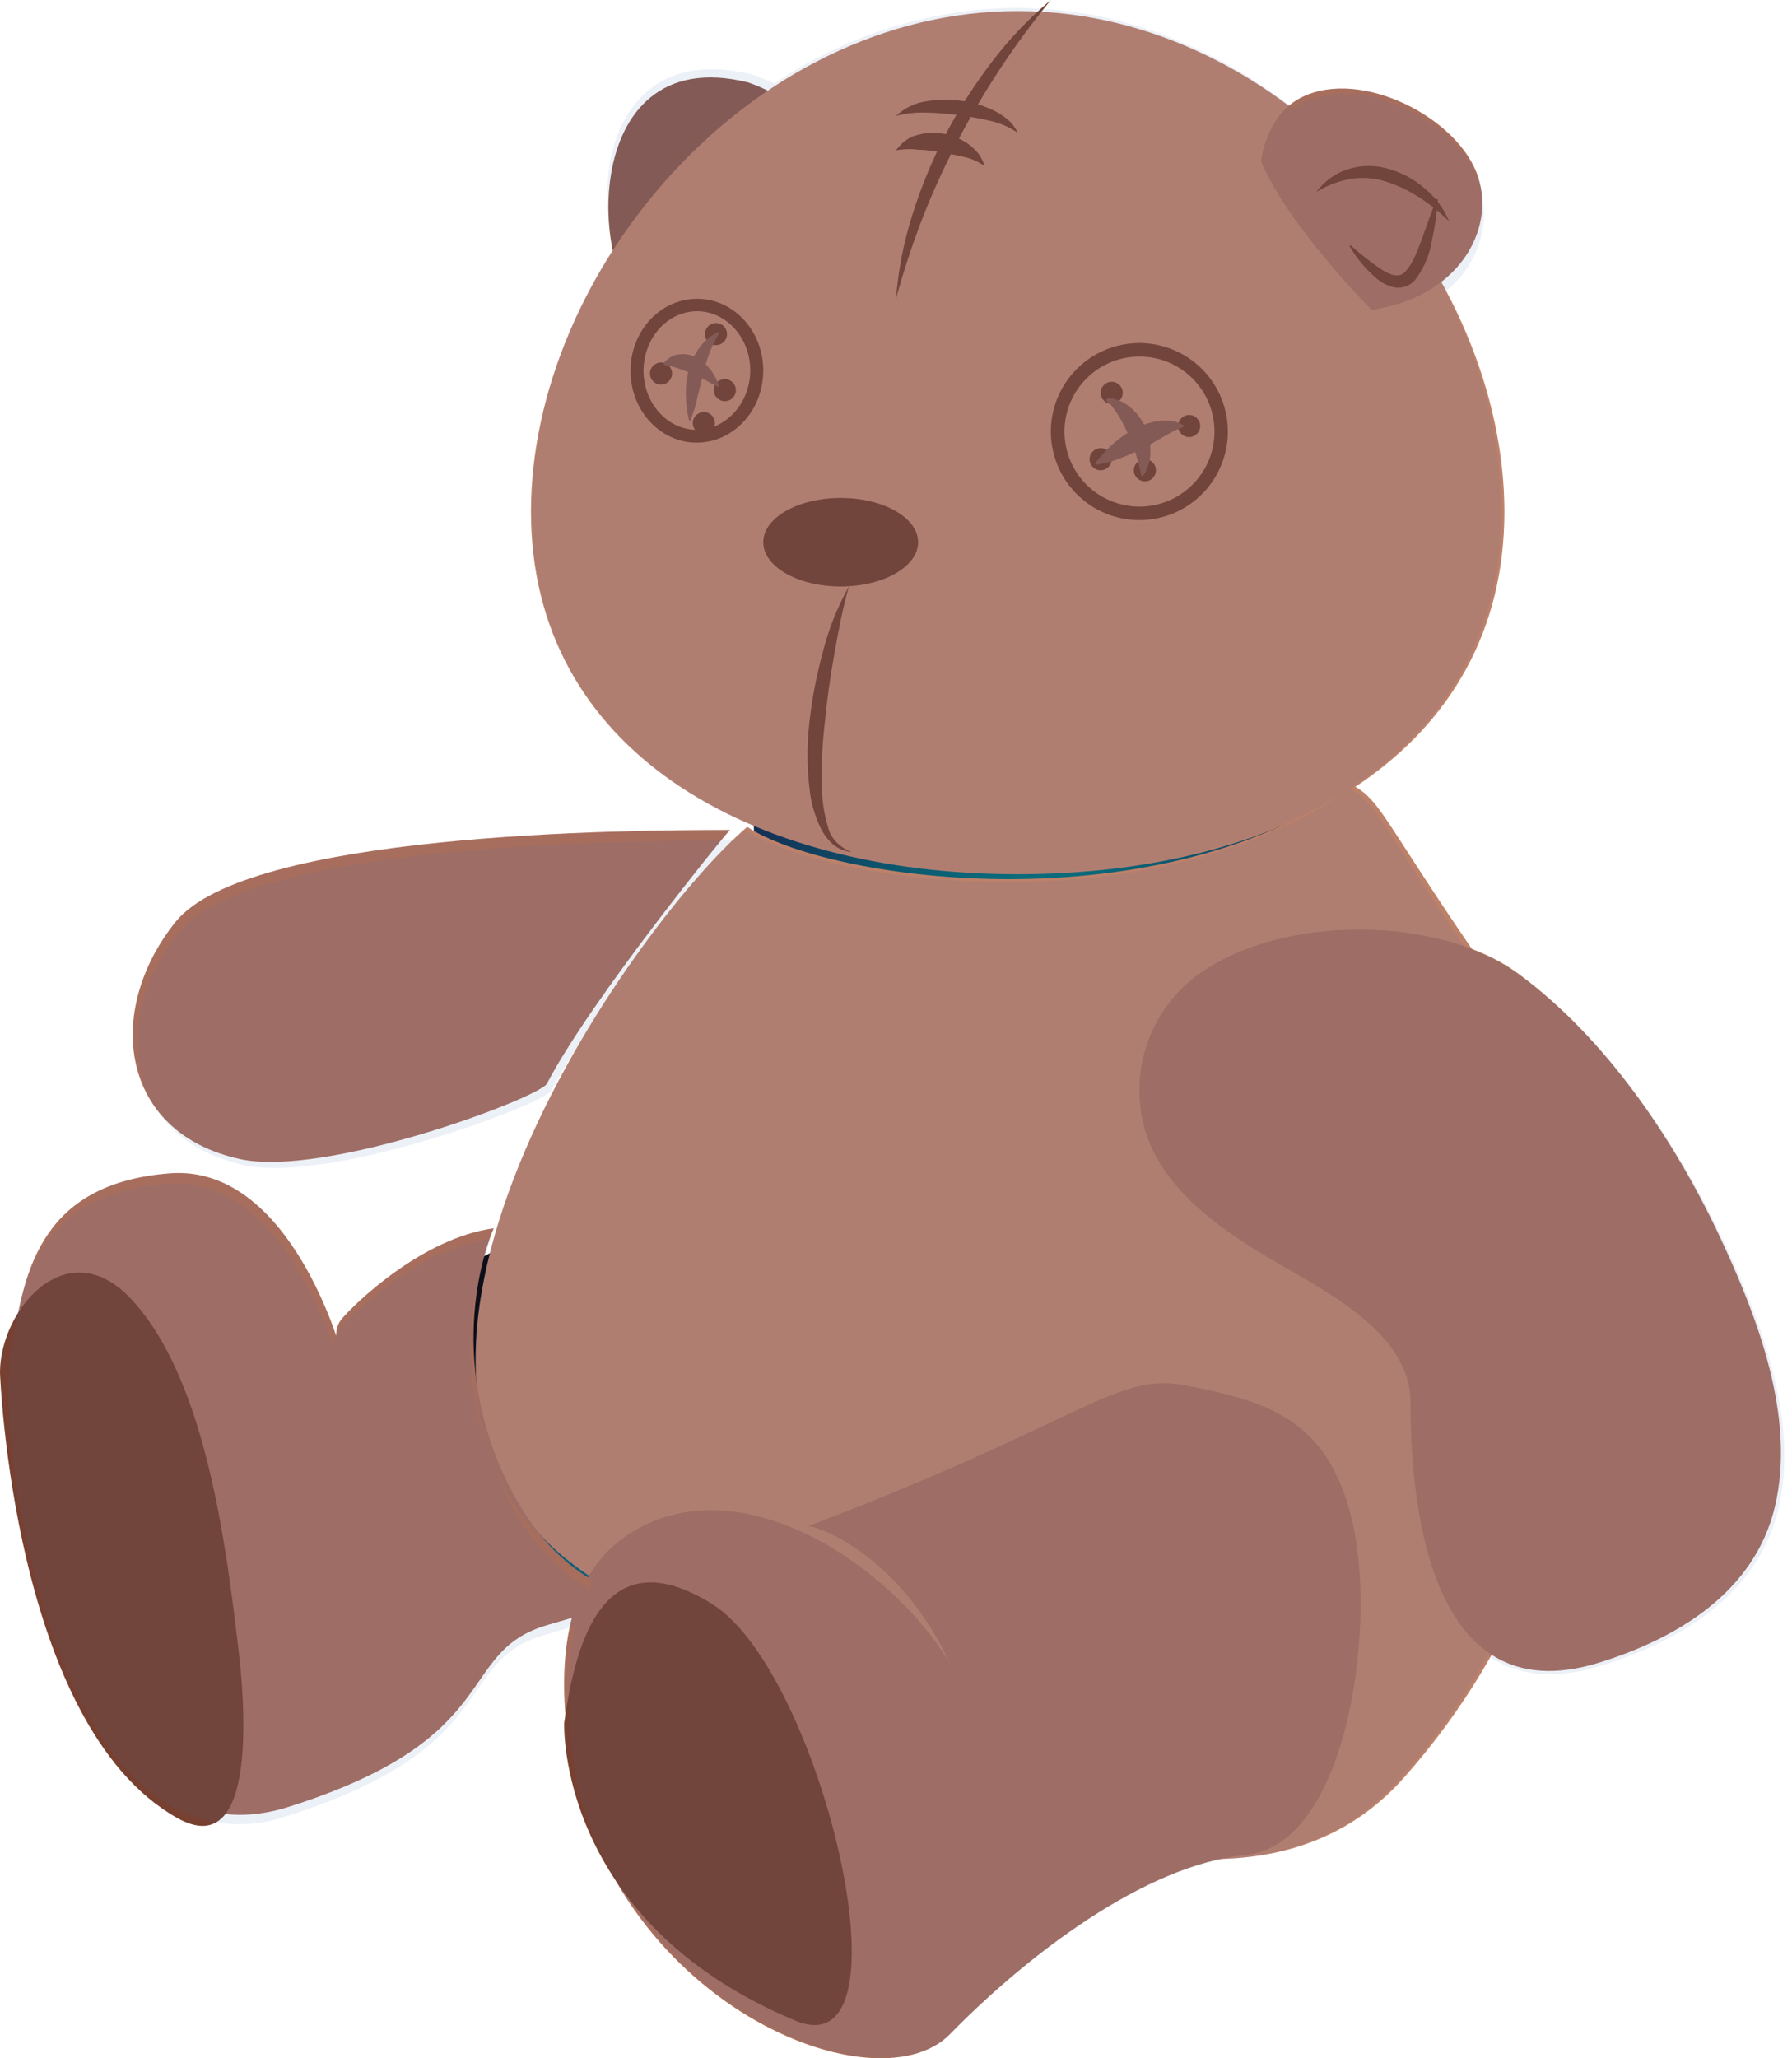<?xml version="1.0" encoding="UTF-8"?>
<svg width="162px" height="186px" viewBox="0 0 162 186" version="1.1" xmlns="http://www.w3.org/2000/svg" xmlns:xlink="http://www.w3.org/1999/xlink">
    <!-- Generator: Sketch 60.1 (88133) - https://sketch.com -->
    <title>popup-right-mobile</title>
    <desc>Created with Sketch.</desc>
    <defs>
        <radialGradient cx="49.979%" cy="112.531%" fx="49.979%" fy="112.531%" r="91.829%" id="radialGradient-1">
            <stop stop-color="#087984" offset="1%"></stop>
            <stop stop-color="#09707E" offset="13%"></stop>
            <stop stop-color="#0D576E" offset="33%"></stop>
            <stop stop-color="#143054" offset="59%"></stop>
            <stop stop-color="#142E53" offset="60%"></stop>
            <stop stop-color="#122645" offset="66%"></stop>
            <stop stop-color="#0F192C" offset="79%"></stop>
            <stop stop-color="#0E111D" offset="90%"></stop>
            <stop stop-color="#0D0E18" offset="100%"></stop>
        </radialGradient>
        <radialGradient cx="48.512%" cy="112.671%" fx="48.512%" fy="112.671%" r="300.318%" gradientTransform="translate(0.485,1.127),scale(0.296,1),translate(-0.485,-1.127)" id="radialGradient-2">
            <stop stop-color="#087984" offset="1%"></stop>
            <stop stop-color="#09707E" offset="13%"></stop>
            <stop stop-color="#0D576E" offset="33%"></stop>
            <stop stop-color="#143054" offset="59%"></stop>
            <stop stop-color="#142E53" offset="60%"></stop>
            <stop stop-color="#122645" offset="66%"></stop>
            <stop stop-color="#0F192C" offset="79%"></stop>
            <stop stop-color="#0E111D" offset="90%"></stop>
            <stop stop-color="#0D0E18" offset="100%"></stop>
        </radialGradient>
    </defs>
    <g id="Page-1" stroke="none" stroke-width="1" fill="none" fill-rule="evenodd">
        <g id="Pop-up-Copy" transform="translate(-121, -600)" fill-rule="nonzero">
            <g id="popup-right-mobile" transform="translate(121, 600)">
                <polygon id="Path" fill="url(#radialGradient-1)" points="41.405 114.738 48.654 111 72 143.858 45.787 146 37 136.266"></polygon>
                <path d="M68,79.208 C68.363,78.268 68,69 68,69 L118.085,69 L122,77.54 C122,77.54 118.085,85 117.217,85 C116.349,85 68,79.208 68,79.208 Z" id="Path" fill="url(#radialGradient-2)"></path>
                <path d="M59.072,29 C53.166,26.281 51.905,3.551 67.621,7.448 C67.621,7.448 78.22,10.771 72.093,18.02 C68.35,22.404 63.951,26.113 59.072,29 L59.072,29 Z" id="Path" fill="#8B594C"></path>
                <path d="M67.553,74.721 C57.214,83.505 27.984,124.696 52.628,141.969 C77.272,159.241 110.593,179.005 126.9,160.664 C148.789,136.044 145.059,103.025 135.082,88.685 C125.105,74.345 124.994,72.474 122.358,71 C103.718,83.829 74.598,79.445 67.553,74.721 Z" id="Path" fill="#BD816A"></path>
                <path d="M66,75 C56.421,75 22.281,75.261 15.841,83.343 C9.401,91.425 10.867,102.375 21.699,104.743 C29.414,106.427 48.418,99.328 49.428,97.957 C53.355,90.374 65.875,75 66,75 Z" id="Path" fill="#A86E5D"></path>
                <path d="M108.284,88.09 C103.767,91.397 101.895,97.265 103.654,102.599 C105.416,107.565 110.03,110.868 114.536,113.586 C119.194,116.383 127.507,120.221 127.507,126.674 C127.507,134.533 128.664,155.194 144.575,150.243 C151.635,148.046 158.608,143.878 160.45,136.173 C162.393,128.014 158.827,118.888 155.398,111.601 C151.3,102.907 145.077,93.722 137.245,87.98 C130.258,82.839 116.013,82.473 108.284,88.09 Z" id="Path" fill="#A86E5D"></path>
                <path d="M44.639,110.994 C38.121,111.885 31.985,117.877 30.889,119.195 C29.793,120.512 30.889,122.264 30.889,122.264 C30.889,122.264 26.283,105.157 15.321,106.033 C4.359,106.909 1.961,113.917 1.085,122.691 C0.21,131.466 5.897,169.649 26.063,163.289 C45.927,157.032 41.049,149.303 49.525,146.837 L58,144.356 C58,144.356 49.907,143.914 45.074,132.202 C40.24,120.49 44.639,110.994 44.639,110.994 Z" id="Path" fill="#A86E5D"></path>
                <path d="M15.966,164.254 C23.749,168.689 21.919,152.034 21.55,148.996 C20.45,139.763 18.62,124.601 11.844,117.378 C6.06,111.213 0,118.332 0,124.032 C0,124.068 1.123,155.848 15.966,164.254 Z" id="Path" fill="#774030"></path>
                <path d="M136,46.252 C136,67.793 116.295,79 92.007,79 C67.72,79 48,67.771 48,46.23 C48,24.688 67.69,1 92.007,1 C116.325,1 136,24.703 136,46.252 Z" id="Path" fill="#BD816A"></path>
                <ellipse id="Oval" fill="#774030" cx="76" cy="49" rx="7" ry="4"></ellipse>
                <path d="M76.743,53 C76.152,55.063 75.776,57.134 75.407,59.204 C75.039,61.274 74.748,63.352 74.551,65.429 C74.312,67.498 74.235,69.577 74.32,71.654 C74.368,72.678 74.543,73.695 74.842,74.689 C75.059,75.706 75.866,76.57 77,77 C76.347,76.936 75.741,76.685 75.288,76.291 C74.83,75.874 74.465,75.394 74.209,74.873 C73.719,73.866 73.393,72.81 73.241,71.732 C72.948,69.613 72.922,67.474 73.164,65.351 C73.393,63.233 73.79,61.13 74.354,59.055 C74.86,56.966 75.662,54.933 76.743,53 Z" id="Path" fill="#774030"></path>
                <path d="M95,0 C91.748,3.952 88.92,8.232 86.561,12.771 C85.38,15.025 84.323,17.342 83.395,19.712 C82.474,22.099 81.674,24.532 81,27 C81.201,24.419 81.699,21.869 82.483,19.401 C83.261,16.922 84.254,14.516 85.449,12.209 C86.657,9.906 88.056,7.708 89.631,5.638 C91.201,3.562 93.002,1.67 95,0 L95,0 Z" id="Path" fill="#774030"></path>
                <path d="M81,10.475 C81.782,9.745 82.738,9.286 83.75,9.155 C84.739,8.973 85.747,8.951 86.742,9.089 C87.75,9.205 88.738,9.481 89.675,9.909 C90.147,10.119 90.593,10.395 91.003,10.729 C91.426,11.052 91.769,11.489 92,12 C91.198,11.448 90.31,11.073 89.382,10.893 C88.48,10.672 87.556,10.524 86.632,10.401 C85.705,10.274 84.772,10.201 83.838,10.18 C82.884,10.135 81.93,10.234 81,10.475 L81,10.475 Z" id="Path" fill="#774030"></path>
                <path d="M81,13.59 C81.546,12.826 82.252,12.332 83.013,12.181 C83.742,11.982 84.488,11.947 85.225,12.076 C85.961,12.186 86.68,12.461 87.356,12.891 C87.698,13.113 88.02,13.393 88.314,13.726 C88.619,14.057 88.856,14.496 89,15 C88.389,14.577 87.735,14.295 87.061,14.165 C86.405,14.008 85.748,13.883 85.085,13.768 C84.421,13.653 83.75,13.538 83.057,13.538 C82.372,13.447 81.682,13.464 81,13.59 L81,13.59 Z" id="Path" fill="#774030"></path>
                <path d="M114,14.593 C114.309,12.294 115.473,9.851 117.734,8.762 C123.125,6.142 131.927,10.699 133.635,16.024 C135.182,20.873 131.779,26.882 123.987,28 C123.987,28 116.408,20.375 114,14.593 Z" id="Path" fill="#A86E5D"></path>
                <path d="M131,20 C130.188,19.192 129.291,18.472 128.324,17.853 C127.4,17.246 126.398,16.764 125.344,16.422 C124.318,16.09 123.229,15.997 122.161,16.151 C121.041,16.351 119.969,16.756 119,17.345 C119.731,16.358 120.763,15.628 121.944,15.263 C123.168,14.898 124.476,14.913 125.691,15.306 C126.883,15.677 127.981,16.297 128.91,17.124 C129.827,17.905 130.543,18.891 131,20 L131,20 Z" id="Path" fill="#774030"></path>
                <path d="M122.092,22.164 C123.001,22.985 123.968,23.739 124.986,24.419 C125.214,24.548 125.449,24.664 125.69,24.767 C125.881,24.842 126.084,24.883 126.289,24.887 C126.613,24.892 126.918,24.735 127.106,24.469 C127.436,24.088 127.704,23.657 127.901,23.192 C128.148,22.674 128.345,22.121 128.563,21.547 C128.979,20.397 129.359,19.192 129.887,18 L130,18 C129.895,19.269 129.709,20.529 129.444,21.773 C129.233,23.047 128.718,24.249 127.944,25.277 C127.504,25.798 126.836,26.064 126.162,25.987 C125.524,25.87 124.928,25.583 124.437,25.157 C123.467,24.328 122.643,23.34 122,22.235 L122.092,22.164 Z" id="Path" fill="#774030"></path>
                <circle id="Oval" fill="#774030" cx="100.5" cy="35.5" r="1"></circle>
                <circle id="Oval" fill="#774030" cx="107.5" cy="38.5" r="1"></circle>
                <circle id="Oval" fill="#774030" cx="99.5" cy="41.5" r="1"></circle>
                <circle id="Oval" fill="#774030" cx="103.5" cy="42.5" r="1"></circle>
                <path d="M103,47 C99.097,47 95.764,44.184 95.113,40.336 C94.462,36.487 96.682,32.731 100.368,31.447 C104.053,30.162 108.127,31.725 110.009,35.144 C111.89,38.564 111.029,42.842 107.972,45.268 L107.972,45.268 C106.559,46.392 104.806,47.003 103,47 L103,47 Z M103,32.221 C99.839,32.226 97.102,34.415 96.401,37.497 C95.7,40.579 97.222,43.737 100.07,45.108 C102.917,46.48 106.335,45.701 108.308,43.232 C110.281,40.762 110.285,37.257 108.318,34.782 C107.031,33.152 105.063,32.207 102.985,32.221 L103,32.221 Z" id="Shape" fill="#774030"></path>
                <path d="M100.034,36.052 C100.258,35.983 100.496,35.983 100.719,36.052 C100.926,36.101 101.127,36.17 101.322,36.257 C101.668,36.42 101.991,36.632 102.281,36.887 C102.817,37.364 103.247,37.955 103.541,38.621 C103.835,39.287 103.992,40.01 103.999,40.743 C104.013,41.547 103.785,42.335 103.349,43 L103.178,43 C103.057,42.369 102.902,41.745 102.712,41.132 C102.524,40.522 102.295,39.926 102.027,39.349 C101.776,38.759 101.488,38.187 101.164,37.637 C101,37.368 100.822,37.108 100.63,36.859 C100.472,36.603 100.256,36.392 100,36.243 L100.034,36.052 Z" id="Path" fill="#8B594C"></path>
                <path d="M106.932,38.616 C106.55,38.737 106.179,38.901 105.823,39.105 C105.499,39.274 105.215,39.45 104.931,39.619 C104.363,39.947 103.822,40.26 103.254,40.549 C102.657,40.852 102.047,41.119 101.428,41.351 C100.678,41.664 99.903,41.881 99.115,42 L99,41.864 C99.501,41.204 100.056,40.605 100.657,40.076 C101.26,39.547 101.908,39.096 102.591,38.729 C103.287,38.375 104.023,38.143 104.775,38.039 C105.153,37.987 105.534,37.987 105.911,38.039 C106.29,38.096 106.658,38.229 107,38.432 L106.932,38.616 Z" id="Path" fill="#8B594C"></path>
                <ellipse id="Oval" fill="#774030" transform="translate(59.755, 33.755) rotate(-89.07) translate(-59.755, -33.755) " cx="59.755" cy="33.755" rx="1" ry="1"></ellipse>
                <ellipse id="Oval" fill="#774030" transform="translate(64.725, 30.191) rotate(-89.07) translate(-64.725, -30.191) " cx="64.725" cy="30.191" rx="1" ry="1"></ellipse>
                <ellipse id="Oval" fill="#774030" transform="translate(63.63, 38.238) rotate(-88.854) translate(-63.63, -38.238) " cx="63.63" cy="38.238" rx="1" ry="1"></ellipse>
                <ellipse id="Oval" fill="#774030" transform="translate(65.526, 35.257) rotate(-89.07) translate(-65.526, -35.257) " cx="65.526" cy="35.257" rx="1" ry="1"></ellipse>
                <path d="M62.978,40 L62.892,40 C59.584,39.944 56.944,36.989 57.001,33.406 C57.058,29.822 59.756,27 63.022,27 L63.108,27 C66.416,27.049 69.056,30.011 68.999,33.594 C68.942,37.178 66.244,40 62.978,40 Z M63.022,28.125 C60.395,28.125 58.228,30.479 58.178,33.406 C58.128,36.333 60.252,38.798 62.914,38.84 L62.978,38.84 C65.605,38.84 67.772,36.486 67.822,33.559 C67.872,30.632 65.748,28.167 63.086,28.125 L63.022,28.125 Z" id="Shape" fill="#774030"></path>
                <path d="M60,32.804 C60.411,32.327 60.904,32.056 61.414,32.024 C61.87,31.959 62.331,32.028 62.772,32.229 C63.214,32.417 63.632,32.728 64.006,33.146 C64.418,33.583 64.759,34.168 65,34.854 L64.963,35 C64.148,34.571 63.346,34.092 62.494,33.761 C62.086,33.575 61.673,33.409 61.259,33.273 C60.852,33.135 60.439,33.034 60.025,32.97 L60,32.804 Z" id="Path" fill="#8B594C"></path>
                <path d="M65,30.133 C64.63,30.754 64.318,31.404 64.068,32.076 C63.861,32.685 63.696,33.262 63.539,33.871 C63.383,34.48 63.259,35.12 63.077,35.799 C62.921,36.548 62.7,37.284 62.417,38 L62.285,38 C62.117,37.271 62.023,36.529 62.005,35.783 C61.98,35.033 62.055,34.284 62.227,33.551 C62.411,32.816 62.732,32.118 63.176,31.491 C63.614,30.854 64.224,30.339 64.942,30 L65,30.133 Z" id="Path" fill="#8B594C"></path>
                <path d="M85.877,150.32 C81.161,140.209 73.475,137.755 73,137.933 C98.524,128.214 100.789,123.966 107.287,125.212 C114.959,126.694 120.276,128.451 122.341,137.881 C124.405,147.31 121.746,166.748 112.605,167.63 C103.463,168.512 92.791,176.755 85.87,183.828 C78.948,190.9 53.802,180.455 51.218,156.139 C50.572,150.031 51.077,142.47 56.713,138.719 C66.776,132.032 80.656,141.565 85.877,150.32 Z" id="Path" fill="#A86E5D"></path>
                <path d="M51,155.724 C52.04,148.248 54.63,138.851 64.412,144.975 C74.194,151.098 82.854,187.181 71.896,182.599 C50.296,173.582 51.007,155.724 51.007,155.724" id="Path" fill="#774030"></path>
                <g id="Group" opacity="0.1" style="mix-blend-mode: multiply;" fill="#3E62AD">
                    <path d="M155.638,111.776 C151.492,103.05 145.196,93.831 137.273,88.067 C135.799,87.034 134.185,86.217 132.479,85.641 C124.762,74.319 124.468,72.621 122.052,71.283 C103.466,84.09 74.432,79.715 67.407,75.003 C67.061,75.297 66.67,75.628 66.31,75.995 C66.31,75.959 66.361,75.937 66.368,75.937 C56.796,75.937 22.68,76.194 16.244,84.171 C9.808,92.147 11.274,102.954 22.098,105.292 C29.808,106.954 48.799,99.947 49.808,98.595 C50.47,97.338 51.376,95.852 52.429,94.265 C43.121,110.13 36.745,131.023 52.525,142.095 L53.563,142.83 C53.423,143.073 53.283,143.316 53.151,143.566 C50.529,142 47.26,138.963 44.852,133.119 C39.985,121.422 44.417,111.931 44.417,111.931 C37.893,112.82 31.752,118.805 30.655,120.121 C30.295,120.551 30.123,121.107 30.176,121.665 C28.703,117.496 24.028,106.263 15.073,106.961 C5.015,107.762 2.165,113.71 1.082,121.444 C0.914,122.15 0.828,122.873 0.825,123.598 C0.088,130.744 3.77,157.453 16.112,163.584 L16.112,163.584 C16.598,163.886 17.13,164.107 17.687,164.239 C20.342,165.082 23.198,165.049 25.832,164.143 C45.677,157.894 40.824,150.175 49.307,147.712 L51.965,146.933 C51.326,150.03 51.202,153.212 51.597,156.35 L51.597,156.35 C51.597,156.35 51.273,164.974 58.129,173.259 C66.707,184.868 81.022,188.83 85.956,183.78 C92.34,177.251 101.942,169.716 110.558,168.003 C116.773,167.731 122.266,165.555 126.581,160.71 C129.611,157.3 132.268,153.576 134.504,149.601 C136.956,151.329 140.255,151.91 144.688,150.542 C151.831,148.337 158.885,144.154 160.748,136.42 C162.714,128.281 159.106,119.091 155.638,111.776 Z" id="Path"></path>
                    <path d="M76.169,77.282 L76.265,77.282 L76.265,77.282 C81.396,78.468 86.647,79.053 91.913,79.024 C116.125,79.024 135.756,67.754 135.756,46.132 C135.645,39.228 133.891,32.45 130.638,26.356 C133.552,24.094 134.809,20.298 133.819,16.747 C132.111,11.248 123.311,6.543 117.921,9.249 C117.595,9.416 117.287,9.615 117.001,9.844 C110.432,4.698 102.546,1.265 94.012,0.779 L94.048,0.713 L93.982,0.779 C93.297,0.779 92.605,0.713 91.913,0.713 C84.09,0.792 76.465,3.173 69.991,7.558 C69.306,7.22 68.598,6.932 67.871,6.697 C55.964,3.904 53.541,15.152 55.507,22.342 C50.809,29.694 48.07,38.053 48.07,46.132 C48.055,62.85 59.726,73.334 76.169,77.282 Z" id="Path"></path>
                </g>
            </g>
        </g>
    </g>
</svg>